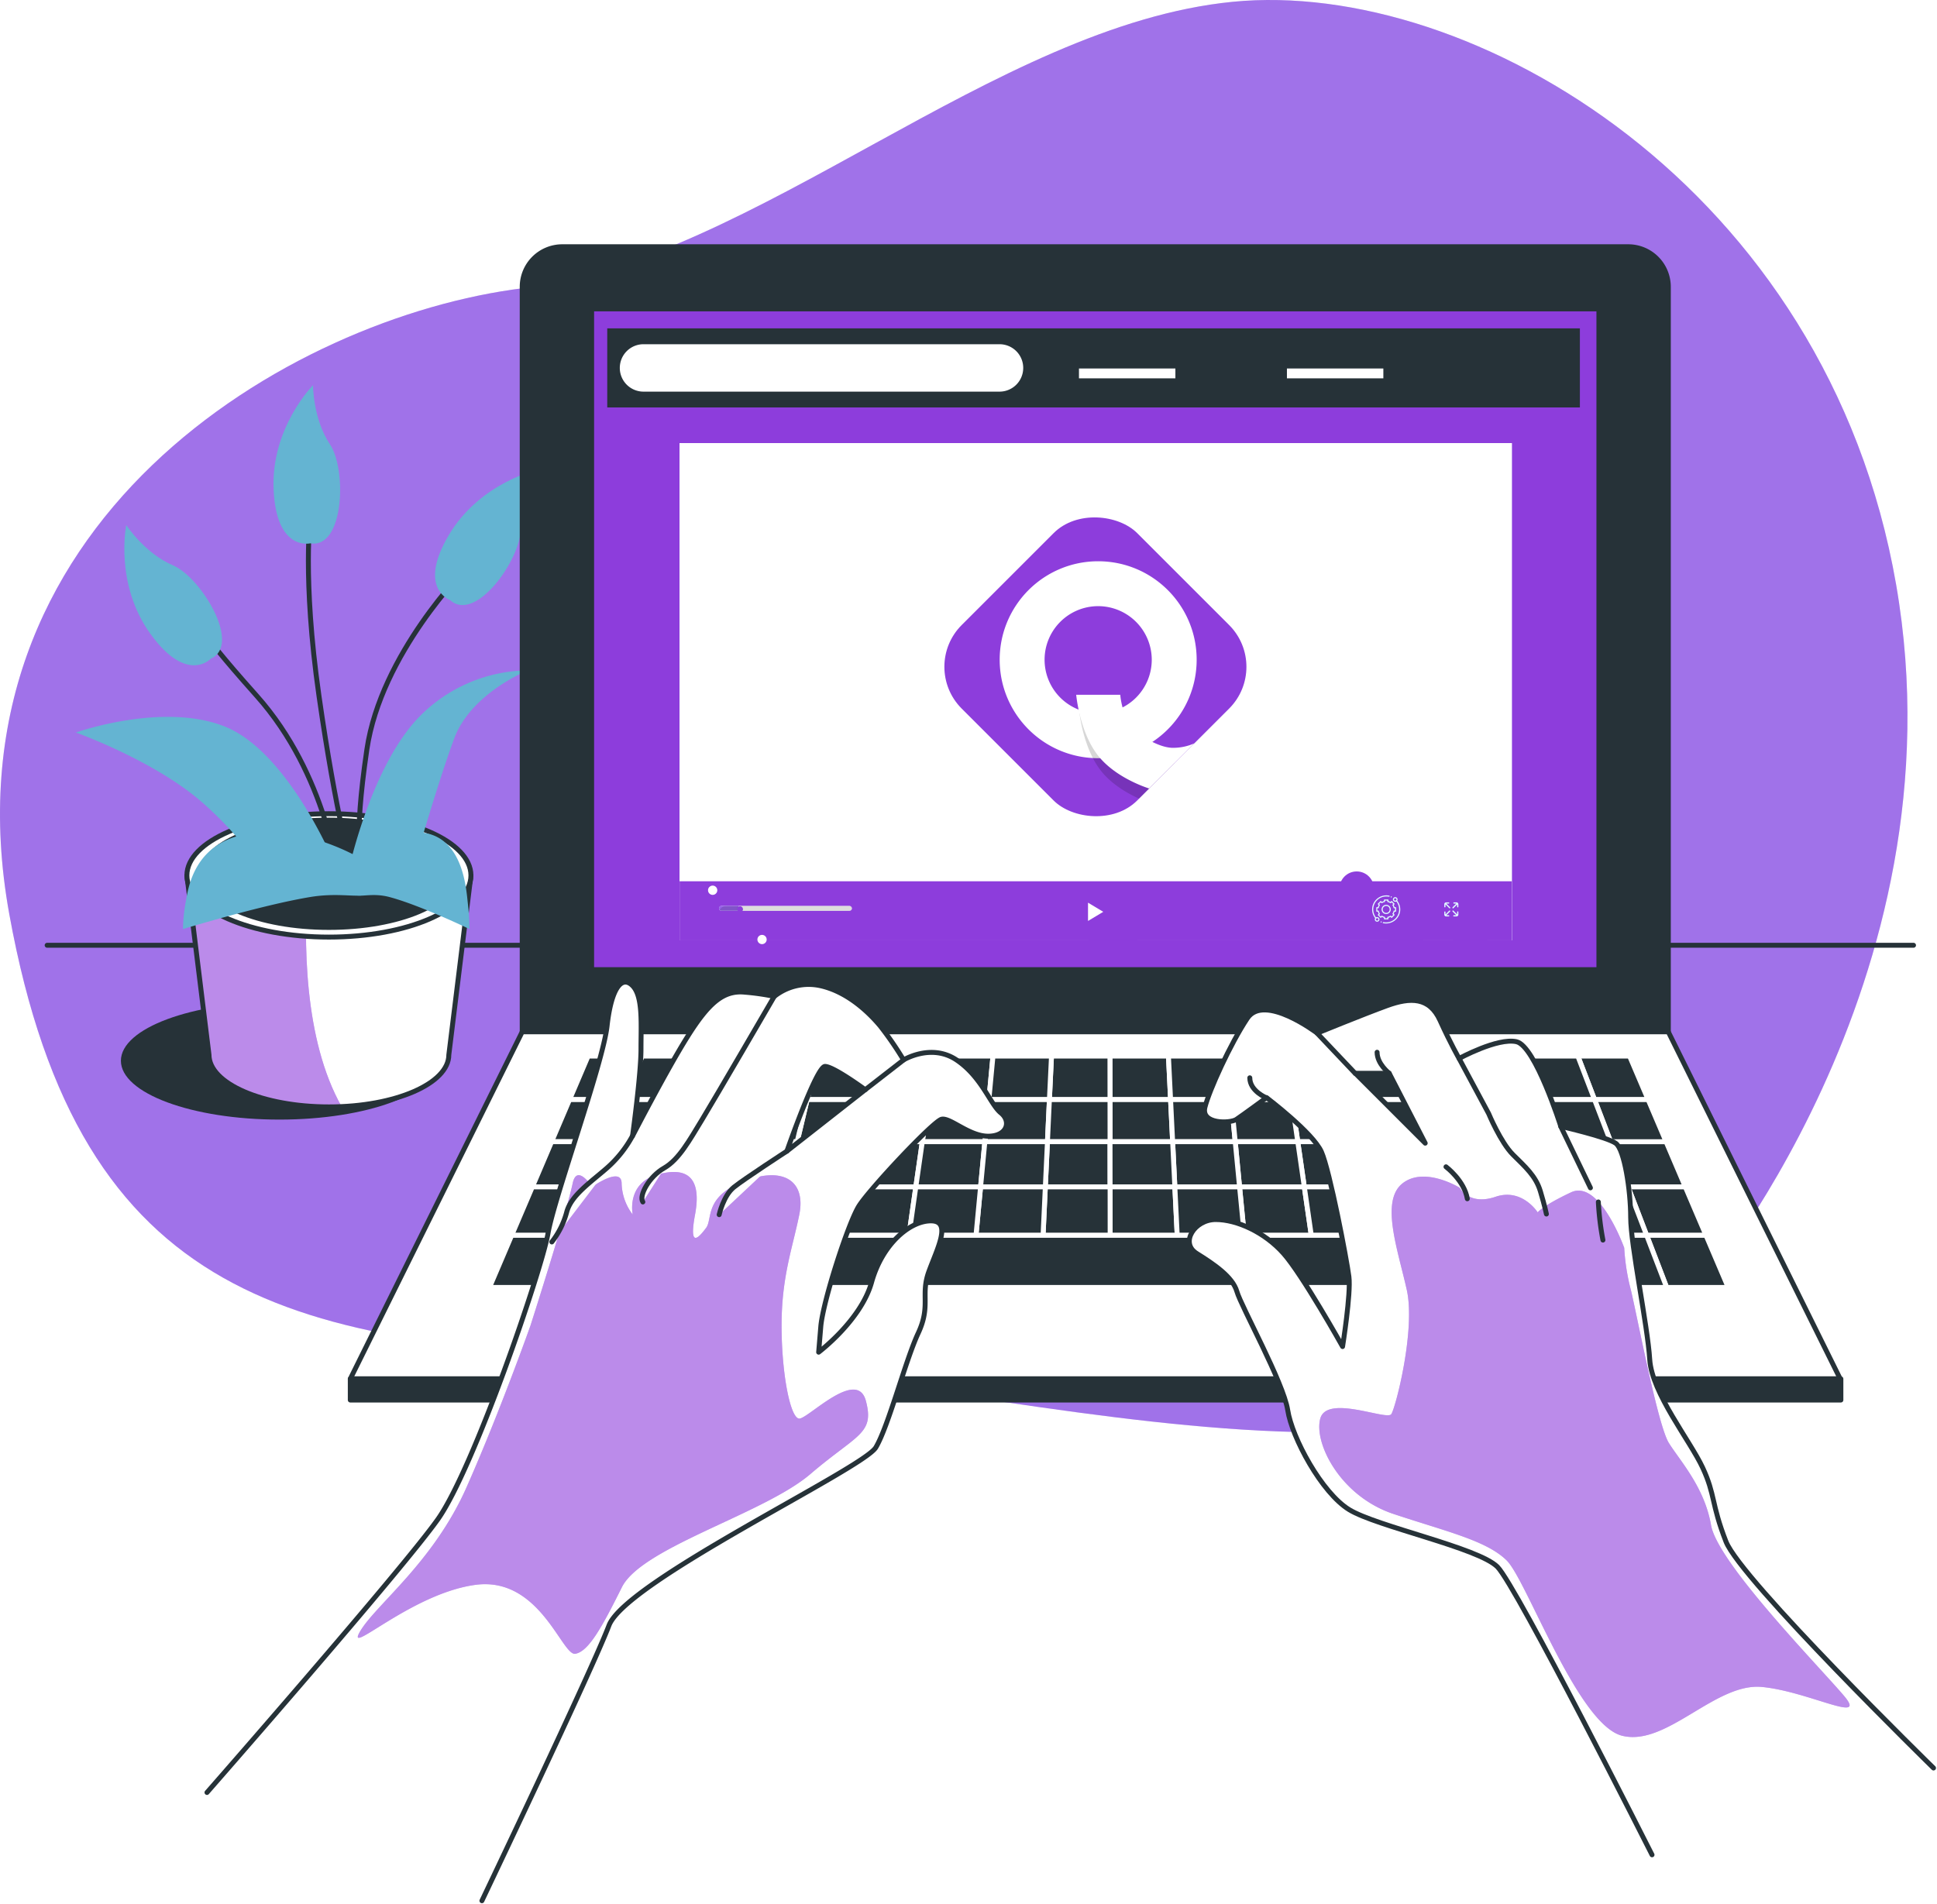 <svg xmlns="http://www.w3.org/2000/svg" xmlns:xlink="http://www.w3.org/1999/xlink" width="393.338" height="386.733" viewBox="0 0 393.338 386.733"><defs><style>.a,.b,.f,.k{fill:#fff;}.a,.g,.l,.n{stroke:#263238;}.a,.g,.l,.n,.p{stroke-linecap:round;stroke-linejoin:round;}.c{fill:#e1fcff;}.d{fill:#008c9e;}.e{fill:#8a51e4;}.f{opacity:0.19;}.g,.o,.r,.s,.x{fill:none;}.h,.l,.p{fill:#263238;}.i{clip-path:url(#c);}.j,.n{fill:#8d3ddc;}.k{opacity:0.4;}.m{fill:#64b4d2;}.o,.p{stroke:#fff;}.o{stroke-miterlimit:10;stroke-width:2px;}.q{clip-path:url(#l);}.r{stroke:rgba(255,255,255,0.12);}.r,.s{opacity:0.79;}.s{stroke:rgba(0,0,0,0.17);}.t{clip-path:url(#q);}.u{clip-path:url(#r);}.v{fill:rgba(0,0,0,0.16);}.w{stroke:none;}.y{filter:url(#o);}.z{filter:url(#m);}.aa{filter:url(#j);}.ab{filter:url(#h);}.ac{filter:url(#f);}.ad{filter:url(#d);}.ae{filter:url(#a);}</style><filter id="a" x="123.5" y="75.5" width="190" height="122" filterUnits="userSpaceOnUse"><feOffset dx="-4" dy="-4" input="SourceAlpha"/><feGaussianBlur stdDeviation="3.5" result="b"/><feFlood flood-color="#fff" flood-opacity="0.659"/><feComposite operator="in" in2="b"/><feComposite in="SourceGraphic"/></filter><clipPath id="c"><path class="a" d="M93.38,244.81l4.49,36.44c0,5.84,10.9,10.58,24.35,10.58s24.35-4.74,24.35-10.58l4.49-36.44Z" transform="translate(-93.38 -244.81)"/></clipPath><filter id="d" x="212" y="177" width="28" height="28" filterUnits="userSpaceOnUse"><feOffset dx="4" dy="6" input="SourceAlpha"/><feGaussianBlur stdDeviation="3" result="e"/><feFlood flood-opacity="0.231"/><feComposite operator="in" in2="e"/><feComposite in="SourceGraphic"/></filter><filter id="f" x="286" y="178" width="25" height="25" filterUnits="userSpaceOnUse"><feOffset dx="4" dy="6" input="SourceAlpha"/><feGaussianBlur stdDeviation="3" result="g"/><feFlood flood-opacity="0.18"/><feComposite operator="in" in2="g"/><feComposite in="SourceGraphic"/></filter><filter id="h" x="273" y="178" width="25" height="25" filterUnits="userSpaceOnUse"><feOffset dx="4" dy="6" input="SourceAlpha"/><feGaussianBlur stdDeviation="3" result="i"/><feFlood flood-opacity="0.18"/><feComposite operator="in" in2="i"/><feComposite in="SourceGraphic"/></filter><filter id="j" x="263" y="168" width="25" height="25" filterUnits="userSpaceOnUse"><feOffset dx="-6" dy="-4" input="SourceAlpha"/><feGaussianBlur stdDeviation="3" result="k"/><feFlood flood-color="#b83673" flood-opacity="0"/><feComposite operator="in" in2="k"/><feComposite in="SourceGraphic"/></filter><clipPath id="l"><rect class="b" width="27" height="1" rx="0.5"/></clipPath><filter id="m" x="144.002" y="180.355" width="20.591" height="20.591" filterUnits="userSpaceOnUse"><feOffset dx="4" dy="6" input="SourceAlpha"/><feGaussianBlur stdDeviation="3" result="n"/><feFlood flood-opacity="0.18"/><feComposite operator="in" in2="n"/><feComposite in="SourceGraphic"/></filter><filter id="o" x="134.002" y="170.355" width="20.591" height="20.591" filterUnits="userSpaceOnUse"><feOffset dx="-6" dy="-4" input="SourceAlpha"/><feGaussianBlur stdDeviation="3" result="p"/><feFlood flood-color="#b83673"/><feComposite operator="in" in2="p"/><feComposite in="SourceGraphic"/></filter><clipPath id="q"><g class="ae" transform="matrix(1, 0, 0, 1, 0, 0)"><rect class="c" width="169" height="101" rx="50.5"/></g></clipPath><clipPath id="r"><rect class="d" width="50.4" height="50.4" rx="12" transform="translate(0 35.638) rotate(-45)"/></clipPath></defs><path class="e" d="M399.94,329.83s54.54-63.22,40.53-144.07S354.2,62.58,305.73,67.37,209,119.67,161.64,125.54,42.89,173.2,57.32,252.71,115.6,340,186.58,342.92,358,382.25,399.94,329.83Z" transform="translate(-55.429 -67.004)"/><path class="f" d="M399.94,329.83s54.54-63.22,40.53-144.07S354.2,62.58,305.73,67.37,209,119.67,161.64,125.54,42.89,173.2,57.32,252.71,115.6,340,186.58,342.92,358,382.25,399.94,329.83Z" transform="translate(-55.429 -67.004)"/><g transform="translate(9.571 191.996)"><line class="g" x2="379"/></g><g transform="translate(15.411 78.246)"><ellipse class="h" cx="32.2" cy="11.95" rx="32.2" ry="11.95" transform="translate(9.14 125.26)"/><path class="b" d="M93.38,244.81l4.49,36.44c0,5.84,10.9,10.58,24.35,10.58s24.35-4.74,24.35-10.58l4.49-36.44Z" transform="translate(-70.84 -145.25)"/><g class="i" transform="translate(22.54 99.56)"><path class="j" d="M118,244.81H93.38l4.49,36.44c0,5.84,10.9,10.58,24.35,10.58q1.31,0,2.58-.06C117.13,278.17,117,258.21,118,244.81Z" transform="translate(-93.38 -244.81)"/><path class="k" d="M118,244.81H93.38l4.49,36.44c0,5.84,10.9,10.58,24.35,10.58q1.31,0,2.58-.06C117.13,278.17,117,258.21,118,244.81Z" transform="translate(-93.38 -244.81)"/></g><path class="g" d="M93.38,244.81l4.49,36.44c0,5.84,10.9,10.58,24.35,10.58s24.35-4.74,24.35-10.58l4.49-36.44Z" transform="translate(-70.84 -145.25)"/><ellipse class="a" cx="28.84" cy="12.53" rx="28.84" ry="12.53" transform="translate(22.54 87.03)"/><ellipse class="l" cx="25.77" cy="10.9" rx="25.77" ry="10.9" transform="translate(25.61 88.33)"/><path class="g" d="M124.18,245.61s-2.3-21.22-16.63-37.28-10.82-14.09-10.82-14.09" transform="translate(-70.84 -145.25)"/><path class="g" d="M150,182.52s-17.2,17.21-20.07,36.71-1,22.65-1,22.65" transform="translate(-70.84 -145.25)"/><path class="g" d="M127,244.44s-3.36-12-6.8-36.11-1.72-36.7-1.72-36.7" transform="translate(-70.84 -145.25)"/><path class="m" d="M98.22,200.8s-4.81,5.22-12.21-5-4.94-22.14-4.94-22.14,3.77,5.75,9.48,8.17S104.6,198,98.22,200.8Z" transform="translate(-70.84 -145.25)"/><path class="m" d="M118.44,177.36s-6.88,1.72-7.45-10.89,8-21.22,8-21.22,0,6.88,3.44,12S125.33,178.51,118.44,177.36Z" transform="translate(-70.84 -145.25)"/><path class="m" d="M146.83,188.89s-6.7-2.33-.27-13.19,18.34-13.36,18.34-13.36-3.77,5.76-3.72,12S152,193.62,146.83,188.89Z" transform="translate(-70.84 -145.25)"/><path class="m" d="M126.47,242.74s4.59-20.65,14.34-30.39a31.3,31.3,0,0,1,21.79-9.18s-11.47,4.59-14.91,13.76-9.2,29.25-9.2,29.25H109.85s-3.45-7.45-13.2-16.06-25.81-14.33-25.81-14.33,17.78-6.31,30.4-1.15,21.79,27,21.79,27Z" transform="translate(-70.84 -145.25)"/><path class="m" d="M130.89,242.69s-11.38-7.81-23.8-6.51-13.45,11.39-14,14.32a33.761,33.761,0,0,0-.51,5.21s16-4.88,25.86-6.51S132.44,252.13,130.89,242.69Z" transform="translate(-70.84 -145.25)"/><path class="m" d="M126.65,242.69s7.16-7.81,15-6.51,8.46,11.39,8.78,14.32a51.788,51.788,0,0,1,.33,5.21s-10.09-4.88-16.27-6.51S125.67,252.13,126.65,242.69Z" transform="translate(-70.84 -145.25)"/></g><g transform="translate(71.131 50.116)"><path class="l" d="M169.61,117.12H386.07a8.14,8.14,0,0,1,8.14,8.14V276.58H161.47V125.25a8.14,8.14,0,0,1,8.14-8.13Z" transform="translate(-126.56 -117.12)"/><path class="a" d="M429.11,347.07H126.56l34.91-70.49H394.2Z" transform="translate(-126.56 -117.12)"/><rect class="n" width="204.54" height="134.21" transform="translate(49.01 12.62)"/><rect class="h" width="197.51" height="16.06" transform="translate(52.18 16.58)"/><line class="o" x2="19.58" transform="translate(147.97 25.73)"/><line class="o" x2="19.58" transform="translate(190.2 25.73)"/><path class="h" d="M369,139.5a.37.37,0,0,1-.14-.23.62.62,0,0,1,.16-.56l1.4-1.37a.7.7,0,0,0,.28-.51.39.39,0,0,0-.16-.32.6.6,0,0,0-.38-.12h-.34l-.14.06-.15.09-.13.07a.25.25,0,0,1-.17,0,.3.3,0,0,1-.17-.11.69.69,0,0,1-.1-.19.3.3,0,0,1,0-.21.34.34,0,0,1,.16-.18,2.23,2.23,0,0,1,1.24-.33,1.31,1.31,0,0,1,.92.35,1.06,1.06,0,0,1,.35.8,1.3,1.3,0,0,1-.16.62,1.94,1.94,0,0,1-.5.59l-1.07.85h1.4a.21.21,0,0,1,.19.11.49.49,0,0,1,.07.25.6.6,0,0,1-.07.27.23.23,0,0,1-.19.11h-2a.36.36,0,0,1-.3-.04Z" transform="translate(-126.56 -117.12)"/><path class="b" d="M258.4,146.55H186.1a4.81,4.81,0,0,1-4.81-4.82h0a4.81,4.81,0,0,1,4.81-4.81h72.3a4.81,4.81,0,0,1,4.81,4.81h0a4.81,4.81,0,0,1-4.81,4.82Z" transform="translate(-126.56 -117.12)"/><path class="p" d="M268.13,298.9l.4-8.59H256.24l-.82,8.59Z" transform="translate(-126.56 -117.12)"/><path class="p" d="M293.55,298.9l-.42-8.59h-12.3l.01,8.59Z" transform="translate(-126.56 -117.12)"/><path class="p" d="M359.74,308.08h13.14l-3.08-9.18H357.09Z" transform="translate(-126.56 -117.12)"/><path class="p" d="M255.42,298.9l.82-8.59h-12.3l-1.22,8.59Z" transform="translate(-126.56 -117.12)"/><path class="p" d="M230.01,298.9l1.63-8.59H219.35l-2.05,8.59Z" transform="translate(-126.56 -117.12)"/><path class="p" d="M344.38,298.9l-2.06-8.59h-12.3l1.65,8.59Z" transform="translate(-126.56 -117.12)"/><path class="p" d="M357.09,298.9l-2.48-8.59H342.32l2.06,8.59Z" transform="translate(-126.56 -117.12)"/><path class="p" d="M217.3,298.9l2.05-8.59h-12.3l-2.46,8.59Z" transform="translate(-126.56 -117.12)"/><path class="p" d="M306.26,298.9l-.83-8.59h-12.3l.42,8.59Z" transform="translate(-126.56 -117.12)"/><path class="p" d="M369.8,298.9l-2.89-8.59h-12.3l2.48,8.59Z" transform="translate(-126.56 -117.12)"/><path class="p" d="M331.67,298.9l-1.65-8.59h-12.3l1.24,8.59Z" transform="translate(-126.56 -117.12)"/><path class="p" d="M318.96,298.9l-1.24-8.59H305.43l.83,8.59Z" transform="translate(-126.56 -117.12)"/><path class="p" d="M280.84,298.9l-.01-8.59h-12.3l-.4,8.59Z" transform="translate(-126.56 -117.12)"/><path class="p" d="M191.88,298.9H179.17l-3.51,9.18h13.15Z" transform="translate(-126.56 -117.12)"/><path class="p" d="M194.75,290.31H182.46l-3.29,8.59h12.71Z" transform="translate(-126.56 -117.12)"/><path class="p" d="M204.59,298.9l2.46-8.59h-12.3l-2.87,8.59Z" transform="translate(-126.56 -117.12)"/><path class="p" d="M171.9,317.92l-4.04,10.58h14.13l3.53-10.58Z" transform="translate(-126.56 -117.12)"/><path class="p" d="M188.81,308.08H175.66l-3.76,9.84h13.62Z" transform="translate(-126.56 -117.12)"/><path class="p" d="M185.52,317.92l-3.53,10.58h14.13l3.02-10.58Z" transform="translate(-126.56 -117.12)"/><path class="p" d="M242.72,298.9l1.22-8.59h-12.3l-1.63,8.59Z" transform="translate(-126.56 -117.12)"/><path class="p" d="M241.4,308.08l1.32-9.18H230.01l-1.75,9.18Z" transform="translate(-126.56 -117.12)"/><path class="p" d="M228.26,308.08l1.75-9.18H217.3l-2.19,9.18Z" transform="translate(-126.56 -117.12)"/><path class="p" d="M254.55,308.08l.87-9.18h-12.7l-1.32,9.18Z" transform="translate(-126.56 -117.12)"/><path class="p" d="M204.59,298.9H191.88l-3.07,9.18h13.15Z" transform="translate(-126.56 -117.12)"/><path class="p" d="M362.57,317.92h13.62l-3.31-9.84H359.74Z" transform="translate(-126.56 -117.12)"/><path class="p" d="M215.11,308.08l2.19-9.18H204.59l-2.63,9.18Z" transform="translate(-126.56 -117.12)"/><path class="p" d="M188.81,308.08l-3.29,9.84h13.62l2.82-9.84Z" transform="translate(-126.56 -117.12)"/><path class="p" d="M333.44,308.08l-1.77-9.18H318.96l1.33,9.18Z" transform="translate(-126.56 -117.12)"/><path class="p" d="M320.29,308.08l-1.33-9.18h-12.7l.88,9.18Z" transform="translate(-126.56 -117.12)"/><path class="p" d="M359.74,308.08l-2.65-9.18H344.38l2.21,9.18Z" transform="translate(-126.56 -117.12)"/><path class="p" d="M280.85,308.08l-.01-9.18H268.13l-.43,9.18Z" transform="translate(-126.56 -117.12)"/><path class="p" d="M307.14,308.08l-.88-9.18H293.55l.45,9.18Z" transform="translate(-126.56 -117.12)"/><path class="p" d="M294,308.08l-.45-9.18H280.84l.01,9.18Z" transform="translate(-126.56 -117.12)"/><path class="p" d="M267.7,308.08l.43-9.18H255.42l-.87,9.18Z" transform="translate(-126.56 -117.12)"/><path class="p" d="M307.14,308.08l.96,9.84h13.61l-1.42-9.84Z" transform="translate(-126.56 -117.12)"/><path class="p" d="M320.29,308.08l1.42,9.84h13.62l-1.89-9.84Z" transform="translate(-126.56 -117.12)"/><path class="p" d="M201.96,308.08l-2.82,9.84h13.62l2.35-9.84Z" transform="translate(-126.56 -117.12)"/><path class="p" d="M333.44,308.08l1.89,9.84h13.62l-2.36-9.84Z" transform="translate(-126.56 -117.12)"/><path class="p" d="M280.85,308.08l.01,9.84h13.62l-.48-9.84Z" transform="translate(-126.56 -117.12)"/><path class="p" d="M346.59,308.08l2.36,9.84h13.62l-2.83-9.84Z" transform="translate(-126.56 -117.12)"/><path class="p" d="M294,308.08l.48,9.84H308.1l-.96-9.84Z" transform="translate(-126.56 -117.12)"/><path class="p" d="M228.26,308.08l-1.88,9.84H240l1.4-9.84Z" transform="translate(-126.56 -117.12)"/><path class="p" d="M215.11,308.08l-2.35,9.84h13.62l1.88-9.84Z" transform="translate(-126.56 -117.12)"/><path class="p" d="M267.7,308.08l-.46,9.84h13.62l-.01-9.84Z" transform="translate(-126.56 -117.12)"/><path class="p" d="M254.55,308.08l-.93,9.84h13.62l.46-9.84Z" transform="translate(-126.56 -117.12)"/><path class="p" d="M241.4,308.08l-1.4,9.84h13.62l.93-9.84Z" transform="translate(-126.56 -117.12)"/><path class="p" d="M346.59,308.08l-2.21-9.18H331.67l1.77,9.18Z" transform="translate(-126.56 -117.12)"/><path class="p" d="M194.75,290.31l2.94-8.8H185.81l-3.35,8.8Z" transform="translate(-126.56 -117.12)"/><path class="p" d="M182.46,290.31H171.1l-3.66,8.59h11.73Z" transform="translate(-126.56 -117.12)"/><path class="p" d="M185.81,281.51H174.85l-3.75,8.8h11.36Z" transform="translate(-126.56 -117.12)"/><path class="p" d="M179.17,298.9H167.44l-3.91,9.18h12.13Z" transform="translate(-126.56 -117.12)"/><path class="p" d="M175.66,308.08H163.53l-4.2,9.84H171.9Z" transform="translate(-126.56 -117.12)"/><path class="p" d="M171.9,317.92H159.33l-4.51,10.58h13.04Z" transform="translate(-126.56 -117.12)"/><path class="p" d="M382.5,298.9l3.53,9.18h11.63l-3.91-9.18Z" transform="translate(-126.56 -117.12)"/><path class="p" d="M389.81,317.92h12.05l-4.2-9.84H386.03Z" transform="translate(-126.56 -117.12)"/><path class="p" d="M393.87,328.5h12.5l-4.51-10.58H389.81Z" transform="translate(-126.56 -117.12)"/><path class="p" d="M293.13,290.31l-.43-8.8H280.82l.01,8.8Z" transform="translate(-126.56 -117.12)"/><path class="p" d="M382.5,298.9h11.25l-3.66-8.59H379.21Z" transform="translate(-126.56 -117.12)"/><path class="p" d="M376.19,317.92h13.62l-3.78-9.84H372.88Z" transform="translate(-126.56 -117.12)"/><path class="p" d="M207.05,290.31l2.52-8.8H197.69l-2.94,8.8Z" transform="translate(-126.56 -117.12)"/><path class="p" d="M366.91,290.31l2.89,8.59h12.7l-3.29-8.59Z" transform="translate(-126.56 -117.12)"/><path class="p" d="M390.09,290.31l-3.75-8.8H375.83l3.38,8.8Z" transform="translate(-126.56 -117.12)"/><path class="p" d="M379.21,290.31l-3.38-8.8H363.96l2.95,8.8Z" transform="translate(-126.56 -117.12)"/><path class="p" d="M335.33,317.92l2.04,10.58h14.12l-2.54-10.58Z" transform="translate(-126.56 -117.12)"/><path class="p" d="M379.74,328.5h14.13l-4.06-10.58H376.19Z" transform="translate(-126.56 -117.12)"/><path class="p" d="M366.91,290.31l-2.95-8.8H352.08l2.53,8.8Z" transform="translate(-126.56 -117.12)"/><path class="p" d="M362.57,317.92l3.05,10.58h14.12l-3.55-10.58Z" transform="translate(-126.56 -117.12)"/><path class="p" d="M348.95,317.92l2.54,10.58h14.13l-3.05-10.58Z" transform="translate(-126.56 -117.12)"/><path class="p" d="M372.88,308.08h13.15l-3.53-9.18H369.8Z" transform="translate(-126.56 -117.12)"/><path class="p" d="M256.24,290.31l.83-8.8H245.19l-1.25,8.8Z" transform="translate(-126.56 -117.12)"/><path class="p" d="M354.61,290.31l-2.53-8.8H340.2l2.12,8.8Z" transform="translate(-126.56 -117.12)"/><path class="p" d="M243.94,290.31l1.25-8.8H233.32l-1.68,8.8Z" transform="translate(-126.56 -117.12)"/><path class="p" d="M280.83,290.31l-.01-8.8H268.95l-.42,8.8Z" transform="translate(-126.56 -117.12)"/><path class="p" d="M231.64,290.31l1.68-8.8H221.44l-2.09,8.8Z" transform="translate(-126.56 -117.12)"/><path class="p" d="M219.35,290.31l2.09-8.8H209.57l-2.52,8.8Z" transform="translate(-126.56 -117.12)"/><path class="p" d="M268.53,290.31l.42-8.8H257.07l-.83,8.8Z" transform="translate(-126.56 -117.12)"/><path class="p" d="M342.32,290.31l-2.12-8.8H328.33l1.69,8.8Z" transform="translate(-126.56 -117.12)"/><path class="p" d="M330.02,290.31l-1.69-8.8H316.45l1.27,8.8Z" transform="translate(-126.56 -117.12)"/><path class="p" d="M305.43,290.31l-.86-8.8H292.7l.43,8.8Z" transform="translate(-126.56 -117.12)"/><path class="p" d="M335.33,317.92H199.14l-3.02,10.58H337.37Z" transform="translate(-126.56 -117.12)"/><path class="p" d="M317.72,290.31l-1.27-8.8H304.57l.86,8.8Z" transform="translate(-126.56 -117.12)"/><rect class="l" width="302.69" height="4.3" transform="translate(0 229.95)"/><g transform="translate(66.869 39.884)"><rect class="c" width="169" height="101"/><rect class="b" width="169" height="101"/><rect class="j" width="169" height="12" transform="translate(0 89)"/><g transform="translate(79 90)"><g class="ad" transform="matrix(1, 0, 0, 1, -217, -180)"><circle class="j" cx="5" cy="5" r="5" transform="translate(217 180)"/></g><circle class="j" cx="5" cy="5" r="5"/><path class="b" d="M588.375,653.367l3.1,1.857-3.1,1.857Z" transform="translate(-584.437 -650.023)"/></g><g transform="translate(153 91)"><g class="ac" transform="matrix(1, 0, 0, 1, -291, -181)"><circle class="j" cx="3.5" cy="3.5" r="3.5" transform="translate(291 181)"/></g><circle class="j" cx="3.5" cy="3.5" r="3.5"/><g transform="translate(2.285 2.285)"><path class="c" d="M1.173,1,.419.245H.9A.123.123,0,0,0,.9,0H.368A.369.369,0,0,0,0,.368V.9A.123.123,0,0,0,.245.9V.419L1,1.173A.123.123,0,1,0,1.173,1Z"/><g transform="translate(0 1.647)"><path class="c" d="M1.173,327.341a.123.123,0,0,0-.174,0l-.754.754v-.483a.123.123,0,0,0-.245,0v.534a.369.369,0,0,0,.368.368H.9a.123.123,0,0,0,0-.245H.419l.754-.754A.123.123,0,0,0,1.173,327.341Z" transform="translate(0 -327.305)"/></g><g transform="translate(1.647 1.647)"><path class="c" d="M328.391,327.487a.123.123,0,0,0-.123.123v.483l-.754-.754a.123.123,0,1,0-.174.174l.754.754h-.483a.123.123,0,1,0,0,.245h.534a.369.369,0,0,0,.368-.368v-.534A.123.123,0,0,0,328.391,327.487Z" transform="translate(-327.305 -327.303)"/></g><g transform="translate(1.647)"><path class="c" d="M328.145,0h-.534a.123.123,0,0,0,0,.245h.483L327.34,1a.123.123,0,0,0,.174.174l.754-.754V.9a.123.123,0,0,0,.245,0V.368A.369.369,0,0,0,328.145,0Z" transform="translate(-327.304)"/></g></g></g><g transform="translate(140 91)"><g class="ab" transform="matrix(1, 0, 0, 1, -278, -181)"><circle class="j" cx="3.5" cy="3.5" r="3.5" transform="translate(278 181)"/></g><g class="aa" transform="matrix(1, 0, 0, 1, -278, -181)"><circle class="j" cx="3.5" cy="3.5" r="3.5" transform="translate(278 181)"/></g></g><g class="q" transform="translate(8 94)"><rect class="b" width="27" height="1" rx="0.5"/><rect class="e" width="4" height="1"/><g class="r" transform="translate(-1 -2)"><rect class="w" width="28" height="3" rx="1.5"/><rect class="x" x="0.5" y="0.5" width="27" height="2" rx="1"/></g><g class="s"><rect class="w" width="28" height="3" rx="1.5"/><rect class="x" x="0.5" y="0.5" width="27" height="2" rx="1"/></g></g><g transform="translate(11.999 95.946) rotate(-122)"><g class="z" transform="matrix(-0.53, 0.85, -0.85, -0.53, 237.18, -28.67)"><circle class="b" cx="0.94" cy="0.94" r="0.94" transform="translate(150 185.95) rotate(-122)"/></g><g class="y" transform="matrix(-0.53, 0.85, -0.85, -0.53, 237.18, -28.67)"><circle class="b" cx="0.94" cy="0.94" r="0.94" transform="translate(150 185.95) rotate(-122)"/></g><circle class="j" cx="0.579" cy="0.579" r="0.579" transform="translate(0.356 0.35)"/></g><g transform="translate(140.631 91.861)"><path class="c" d="M1.018,4.413A.477.477,0,0,0,.79,4.47,2.612,2.612,0,0,1,.226,2.853,2.652,2.652,0,0,1,2.894.222a2.725,2.725,0,0,1,.531.052A.113.113,0,0,0,3.558.187.112.112,0,0,0,3.47.056,2.956,2.956,0,0,0,2.894,0,2.9,2.9,0,0,0,.847.835,2.824,2.824,0,0,0,.622,4.621a.463.463,0,0,0,.06.591.479.479,0,0,0,.671,0,.464.464,0,0,0,0-.662.475.475,0,0,0-.336-.137Zm.176.642a.251.251,0,0,1-.352,0,.243.243,0,0,1,0-.347.251.251,0,0,1,.352,0,.243.243,0,0,1,0,.347Zm0,0" transform="translate(0 0.001)"/><path class="c" d="M200.416,32.778a.464.464,0,0,0-.059-.591.48.48,0,0,0-.671,0,.464.464,0,0,0,0,.662.48.48,0,0,0,.564.08,2.612,2.612,0,0,1,.564,1.617,2.652,2.652,0,0,1-2.668,2.631,2.724,2.724,0,0,1-.526-.051.113.113,0,0,0-.133.087.112.112,0,0,0,.089.131,2.958,2.958,0,0,0,.571.055,2.9,2.9,0,0,0,2.046-.836,2.824,2.824,0,0,0,.225-3.786Zm-.571-.086a.243.243,0,0,1,0-.347.251.251,0,0,1,.352,0,.243.243,0,0,1,0,.347.251.251,0,0,1-.352,0Zm0,0" transform="translate(-195.327 -31.688)"/><path class="c" d="M75.546,77.928a.111.111,0,0,0,.111.111h.694a.111.111,0,0,0,.111-.111v-.215a1.738,1.738,0,0,0,.416-.173l.152.152a.111.111,0,0,0,.157,0l.49-.491a.111.111,0,0,0,0-.157l-.152-.152a1.737,1.737,0,0,0,.173-.416h.214a.111.111,0,0,0,.111-.111v-.694a.111.111,0,0,0-.111-.111H77.7a1.738,1.738,0,0,0-.173-.416l.151-.151a.111.111,0,0,0,0-.157l-.491-.49a.111.111,0,0,0-.157,0l-.151.151a1.738,1.738,0,0,0-.416-.173v-.213A.111.111,0,0,0,76.351,74h-.694a.111.111,0,0,0-.111.111v.213a1.736,1.736,0,0,0-.416.173l-.151-.151a.111.111,0,0,0-.157,0l-.491.49a.111.111,0,0,0,0,.157l.151.151a1.737,1.737,0,0,0-.173.416H74.1a.111.111,0,0,0-.111.111v.694a.111.111,0,0,0,.111.111h.214a1.738,1.738,0,0,0,.173.416l-.152.152a.111.111,0,0,0,0,.157l.49.491a.111.111,0,0,0,.078.033h0a.111.111,0,0,0,.078-.033l.152-.152a1.739,1.739,0,0,0,.416.173Zm-.373-.621a.111.111,0,0,0-.139.015l-.135.135-.334-.334.135-.135a.111.111,0,0,0,.015-.139,1.519,1.519,0,0,1-.21-.507.111.111,0,0,0-.108-.088h-.191v-.472h.19a.111.111,0,0,0,.108-.088,1.519,1.519,0,0,1,.21-.507.111.111,0,0,0-.015-.139l-.134-.134.334-.334.134.134a.111.111,0,0,0,.139.015,1.518,1.518,0,0,1,.507-.21.111.111,0,0,0,.088-.108v-.189h.472v.189a.111.111,0,0,0,.088.108,1.52,1.52,0,0,1,.507.21.111.111,0,0,0,.139-.015l.134-.134.334.334-.134.134a.111.111,0,0,0-.015.139,1.52,1.52,0,0,1,.21.507.111.111,0,0,0,.108.088H77.8v.472h-.191a.111.111,0,0,0-.108.088,1.519,1.519,0,0,1-.21.507.111.111,0,0,0,.015.139l.135.135-.334.334-.135-.135a.111.111,0,0,0-.139-.015,1.52,1.52,0,0,1-.507.21.111.111,0,0,0-.088.108v.191h-.472v-.191a.111.111,0,0,0-.088-.108A1.519,1.519,0,0,1,75.173,77.307Zm0,0" transform="translate(-73.148 -73.163)"/><path class="c" d="M175.239,174.305a.934.934,0,1,0-.934.934A.935.935,0,0,0,175.239,174.305Zm-1.642,0a.708.708,0,1,1,.708.708A.709.709,0,0,1,173.6,174.305Zm0,0" transform="translate(-171.449 -171.449)"/><path class="c" d="M338.191,18.035a.113.113,0,1,0-.08-.033A.114.114,0,0,0,338.191,18.035Zm0,0" transform="translate(-334.308 -17.607)"/><path class="c" d="M154.472,474.359a.113.113,0,1,0,.08.033A.114.114,0,0,0,154.472,474.359Zm0,0" transform="translate(-152.638 -469.072)"/></g><g class="u" transform="translate(48.801 9.8)"><g transform="translate(1.122 -33.678)"><path class="j" d="M-22686.072-15583.72s5.1-111.224-7.053-111.224-38.141,15.986-51.723,15.986-8.641,95.237-8.641,95.237v37.382h67.416Z" transform="translate(22754.363 15694.943)"/></g><g transform="translate(16.199 14.2)"><path class="b" d="M20,40a20.15,20.15,0,0,1-4.031-.406,19.894,19.894,0,0,1-7.151-3.009,20.057,20.057,0,0,1-7.246-8.8A19.866,19.866,0,0,1,.407,24.031a20.186,20.186,0,0,1,0-8.061A19.895,19.895,0,0,1,3.416,8.818a20.06,20.06,0,0,1,8.8-7.246A19.883,19.883,0,0,1,15.969.406a20.2,20.2,0,0,1,8.061,0,19.9,19.9,0,0,1,7.152,3.009,20.059,20.059,0,0,1,7.246,8.8,19.886,19.886,0,0,1,1.166,3.754,20.208,20.208,0,0,1,0,8.061,19.9,19.9,0,0,1-3.01,7.151,20.053,20.053,0,0,1-8.8,7.246,19.9,19.9,0,0,1-3.754,1.166A20.149,20.149,0,0,1,20,40ZM20,9.118A10.882,10.882,0,1,0,30.882,20,10.894,10.894,0,0,0,20,9.118Z"/><path class="v" d="M-20566-14968.8h8.953s.344,5.813,4.184,8.243c1.7,1.073,4.059,2.4,6.23,2.527a10.553,10.553,0,0,0,4.945-1.054l-9.246,9.4s-6.863-1.984-10.629-6.764S-20566-14968.8-20566-14968.8Z" transform="translate(20582.127 14999.003)"/><path class="b" d="M-20566-14968.8h8.953s.344,5.813,4.184,8.243c1.7,1.073,4.059,2.4,6.23,2.527a10.553,10.553,0,0,0,4.945-1.054l-9.246,9.4s-6.863-1.984-10.629-6.764S-20566-14968.8-20566-14968.8Z" transform="translate(20581.539 14995.918)"/></g></g></g></g><g transform="translate(42.031 199.478)"><path class="a" d="M153.29,453.07s22.36-46.88,25.8-55.91S230.7,365.33,233.28,361s6-17.63,8.61-23.22.43-7.75,2.15-12.48,4.73-10.32.43-10.32-9.89,4.73-12.05,12.47-10.75,14.2-10.75,14.2l.43-5.16c.43-5.17,5.59-21.08,7.74-24.52s15.06-17.2,16.78-17.63,5.59,3.44,9.46,3.44,4.73-3,2.58-4.73-3.87-7.32-9-10.76-10.75,0-10.75,0a68.25,68.25,0,0,0-4.73-6.88c-2.16-2.58-6.46-6.88-12.05-8.17a11.2,11.2,0,0,0-9.46,2.15,48.461,48.461,0,0,0-6-.86c-4.3-.43-7.31,2.15-11.61,9s-11.19,20.22-11.19,20.22,1.72-12.48,1.72-17.64.43-10.75-1.72-12.9-4.3.43-5.16,8.17-10.75,34.84-12,42.15-15.05,47.74-22.37,58.07-46.88,55.48-46.88,55.48M215.22,300.82s6-17.21,7.74-17.21,8.17,4.73,8.17,4.73Z" transform="translate(-97.46 -266.482)"/><path class="j" d="M163.16,336.22s7.33-22.93,8.55-28.83c.87-4.16,3.95.69,3.95.69s6-4.29,6-.69a10.89,10.89,0,0,0,2.25,6.31s-1.35-6.31,5-8.11,9,.9,7.66,8.11.9,4.5,2.25,2.7-.45-6.31,7.66-9.46,12.62,0,11.26,6.76-3.6,12.61-3.6,22.52,1.8,18.92,3.6,18.92,11.72-10.36,13.52-3.6-1.8,6.76-11.26,14.86-34.24,14.87-38.29,23-6.76,13.06-9.46,13.51-7.21-15.76-20.28-14-26.58,14.87-23.42,9.46,14.86-14,21.62-29.28S163.16,336.22,163.16,336.22Z" transform="translate(-97.46 -266.482)"/><path class="k" d="M163.16,336.22s7.33-22.93,8.55-28.83c.87-4.16,3.95.69,3.95.69s6-4.29,6-.69a10.89,10.89,0,0,0,2.25,6.31s-1.35-6.31,5-8.11,9,.9,7.66,8.11.9,4.5,2.25,2.7-.45-6.31,7.66-9.46,12.62,0,11.26,6.76-3.6,12.61-3.6,22.52,1.8,18.92,3.6,18.92,11.72-10.36,13.52-3.6-1.8,6.76-11.26,14.86-34.24,14.87-38.29,23-6.76,13.06-9.46,13.51-7.21-15.76-20.28-14-26.58,14.87-23.42,9.46,14.86-14,21.62-29.28S163.16,336.22,163.16,336.22Z" transform="translate(-97.46 -266.482)"/><path class="a" d="M212.64,269.42s-12,20.65-14.62,24.95-4.73,8.17-7.75,9.89-5.16,5.59-4.3,6.88" transform="translate(-97.46 -266.482)"/><path class="a" d="M183.82,297.81a23.72,23.72,0,0,1-5.16,6.45c-3.44,3-7.31,5.59-8.17,9a16.9,16.9,0,0,1-3,6" transform="translate(-97.46 -266.482)"/><path class="a" d="M215.22,300.82s-8.6,5.59-10.75,7.31-3,5.59-3,5.59" transform="translate(-97.46 -266.482)"/><line class="a" x1="7.75" y2="6.02" transform="translate(133.67 15.838)"/><path class="a" d="M448.06,426.11s-39.14-38.27-42.15-46-2.15-9.46-4.73-15-10.32-15.11-10.75-22-3.87-23.23-3.87-28.82-1.29-13.76-3-15.05-11.19-3.45-11.19-3.45-5.16-16.34-9-17.2S351.72,282,351.72,282s-1.72-3-3.87-7.74-6-4.73-10.75-3-14.2,5.59-14.2,5.59-10.75-8.17-14.19-3-7.74,14.62-8.6,18.06,5.09,3.32,6.38,2.46,6.13-4.42,6.13-4.42,9.42,7.12,11.14,11,5.16,21.93,5.59,25.37-1.29,14.19-1.29,14.19-8.17-14.62-12-18.92-9.46-6.88-13.76-6.88-7.31,4.73-3.87,6.88,7.31,4.73,8.17,7.74,9.46,18.5,10.32,24.09,6.88,16.77,12.47,20.21,26.24,7.74,30.11,11.62,31.4,58.49,31.4,58.49M330.64,285h6.89l7.31,14.2Z" transform="translate(-97.46 -266.482)"/><path class="j" d="M385.25,320.45s-5-14-10.81-11.26-6.76,4.06-6.76,4.06-3.16-5-8.56-3.16-7.21-1.8-7.21-1.8-7.21-4.5-11.71-.9-.9,13.51.9,21.62-2.25,23.88-3.15,25.23-13.07-4.05-14.42.9,4.05,15.77,14.87,19.37,18.92,5.41,23,9.46,14.42,33.34,23.43,35.59,18.92-10.81,28.38-9.91,21.62,7.66,16.67,1.8-25.68-27-27-34.68-6.31-13.07-8.56-16.67S388,334.87,386.6,329a43.5,43.5,0,0,1-1.35-8.55Z" transform="translate(-97.46 -266.482)"/><path class="k" d="M385.25,320.45s-5-14-10.81-11.26-6.76,4.06-6.76,4.06-3.16-5-8.56-3.16-7.21-1.8-7.21-1.8-7.21-4.5-11.71-.9-.9,13.51.9,21.62-2.25,23.88-3.15,25.23-13.07-4.05-14.42.9,4.05,15.77,14.87,19.37,18.92,5.41,23,9.46,14.42,33.34,23.43,35.59,18.92-10.81,28.38-9.91,21.62,7.66,16.67,1.8-25.68-27-27-34.68-6.31-13.07-8.56-16.67S388,334.87,386.6,329a43.5,43.5,0,0,1-1.35-8.55Z" transform="translate(-97.46 -266.482)"/><path class="a" d="M351.72,282l6,11.18s2.45,5.87,4.93,8.34,4.64,4.33,5.57,7.43,1.23,4.64,1.23,4.64" transform="translate(-97.46 -266.482)"/><line class="a" x2="6.03" y2="12.48" transform="translate(274.9 29.308)"/><line class="a" x2="7.74" y2="8.17" transform="translate(225.44 10.388)"/><path class="a" d="M380,311.14a56.61,56.61,0,0,0,.93,7.74" transform="translate(-97.46 -266.482)"/><path class="a" d="M349.06,304s3.71,2.78,4.33,6.49" transform="translate(-97.46 -266.482)"/><path class="a" d="M312.62,290s-3.4-1.36-3.4-4.08" transform="translate(-97.46 -266.482)"/><path class="a" d="M337.53,285s-2.46-1.89-2.46-4.27" transform="translate(-97.46 -266.482)"/></g></svg>
